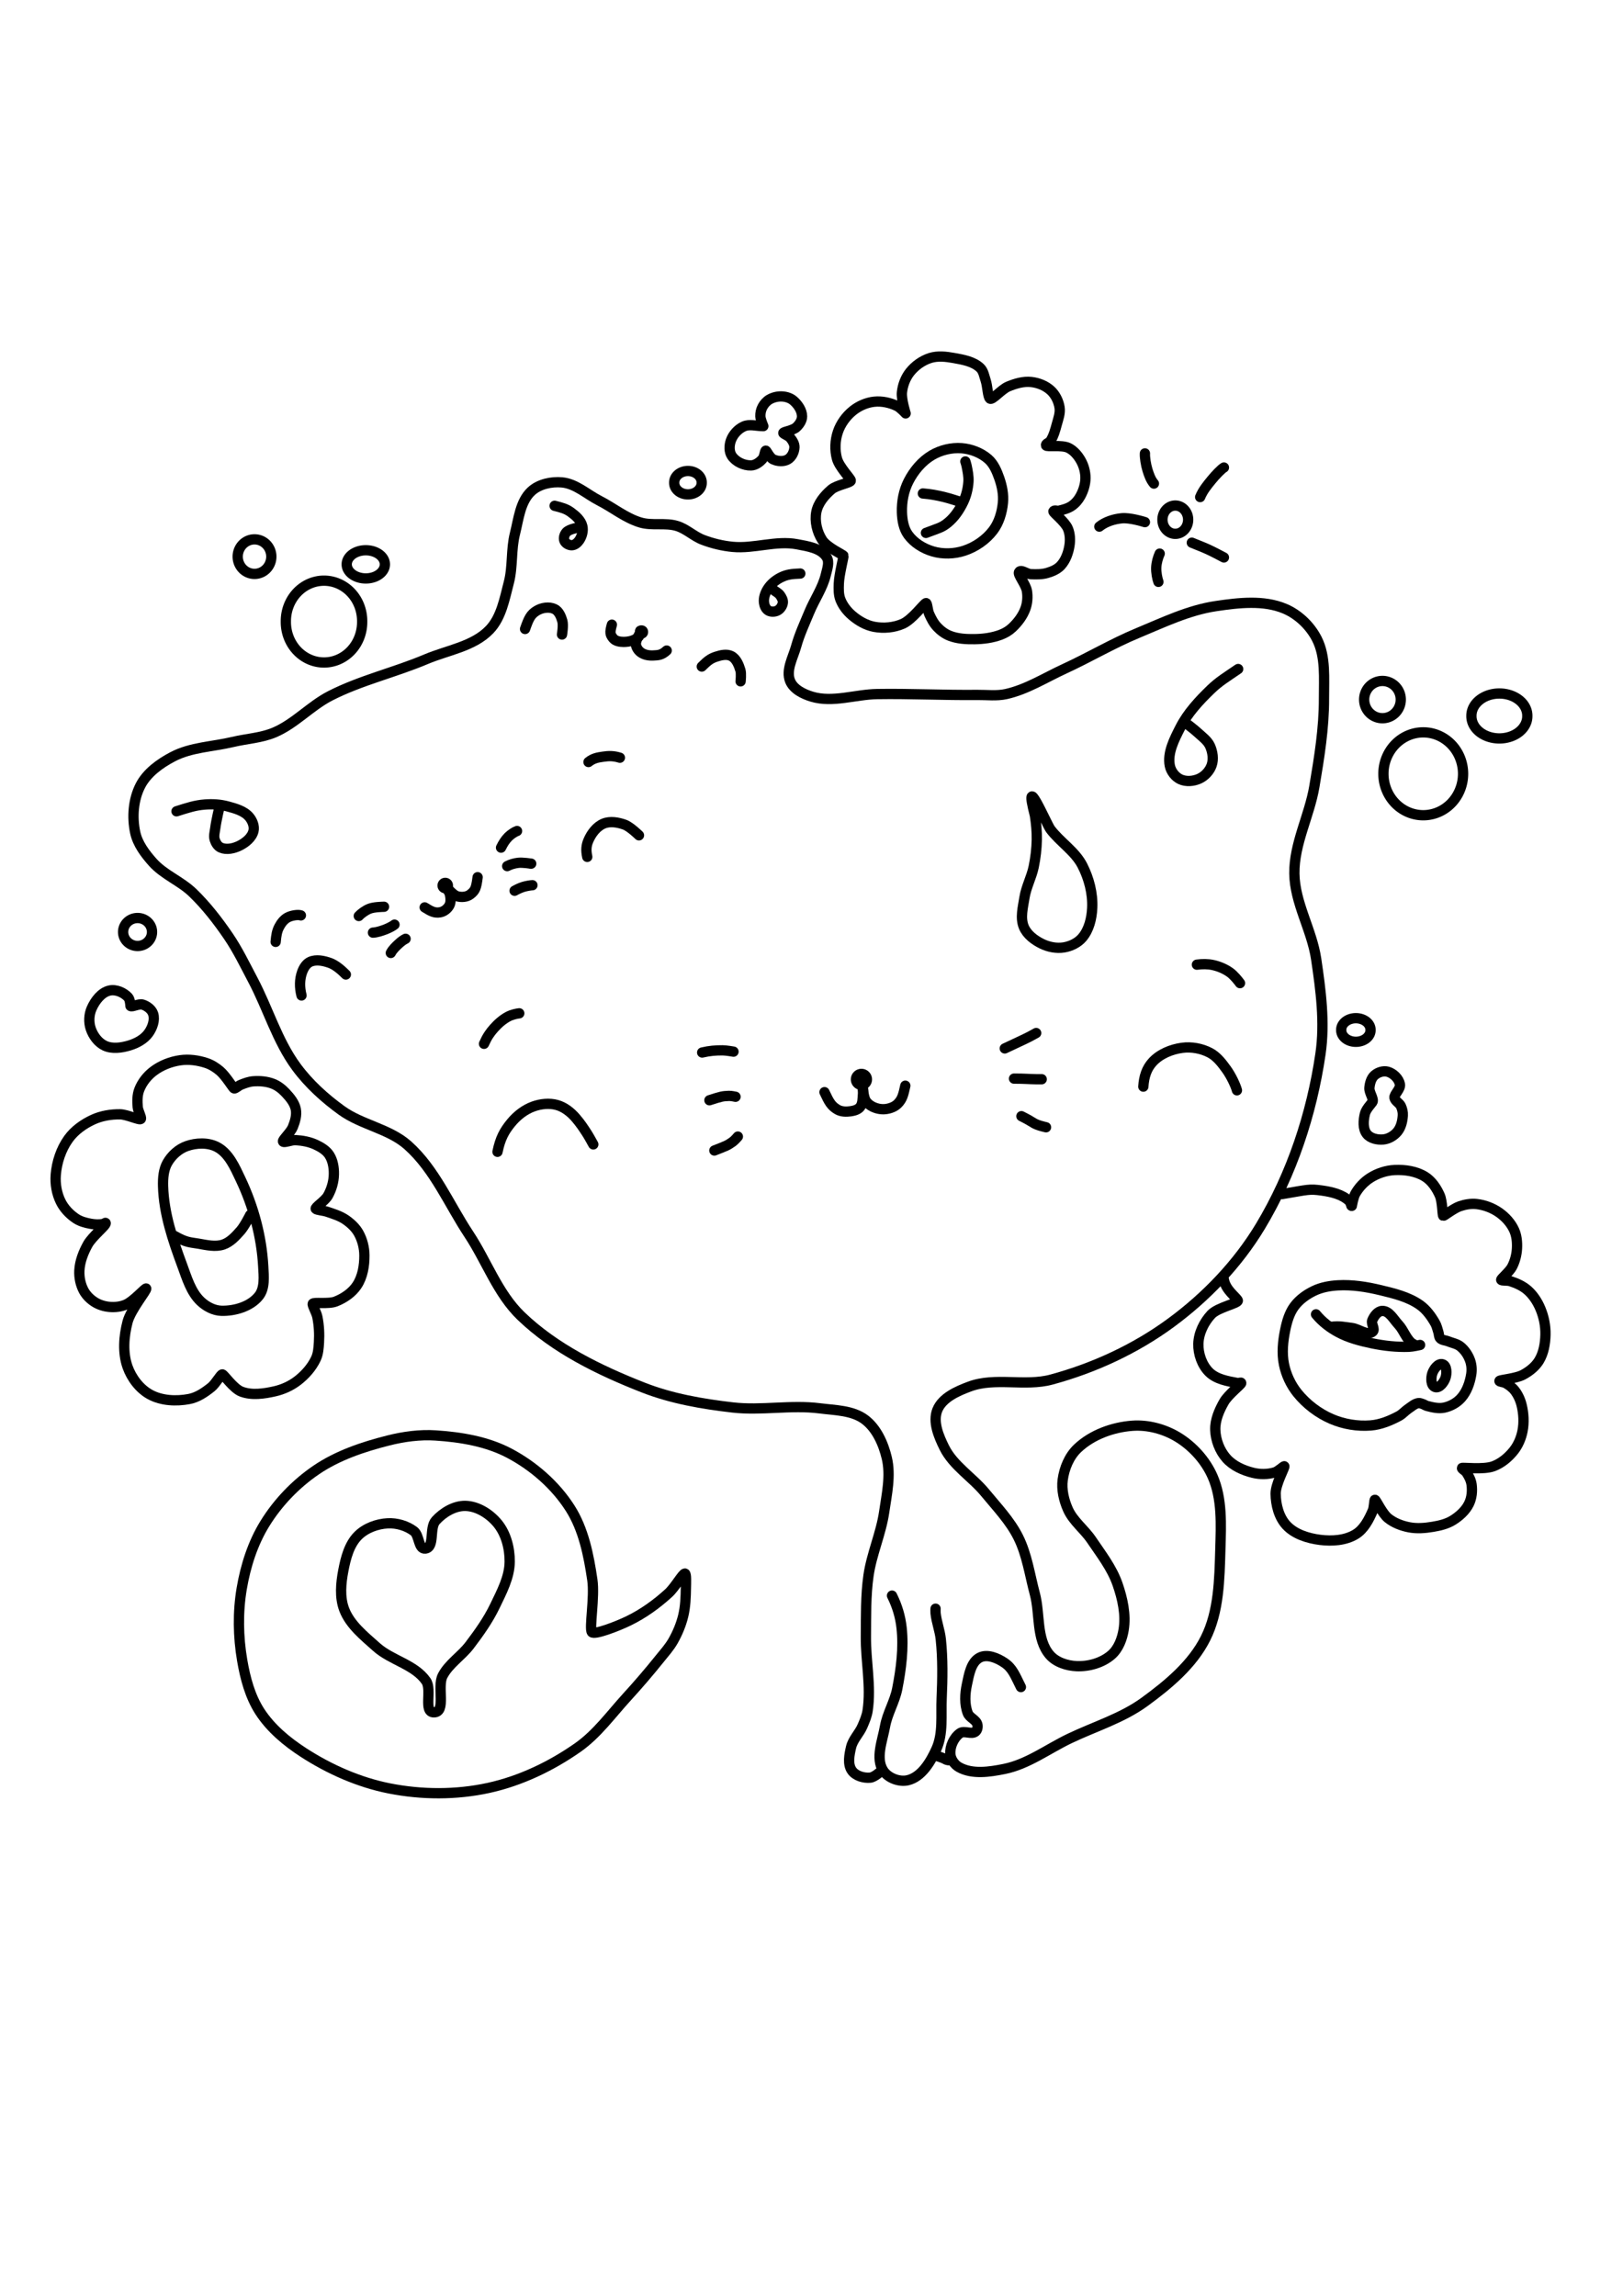 <?xml version="1.0" encoding="UTF-8" standalone="no"?>
<!-- Created with Inkscape (http://www.inkscape.org/) -->

<svg
   xmlns:dc="http://purl.org/dc/elements/1.1/"
   xmlns:cc="http://creativecommons.org/ns#"
   xmlns:rdf="http://www.w3.org/1999/02/22-rdf-syntax-ns#"
   xmlns:svg="http://www.w3.org/2000/svg"
   xmlns="http://www.w3.org/2000/svg"
   xmlns:sodipodi="http://sodipodi.sourceforge.net/DTD/sodipodi-0.dtd"
   xmlns:inkscape="http://www.inkscape.org/namespaces/inkscape"
   width="744.094"
   height="1052.362"
   id="svg4027"
   version="1.1"
   inkscape:version="0.48.4 r9939"
   sodipodi:docname="mewtropic2_orig.svg">
  <defs
     id="defs4029" />
  <sodipodi:namedview
     id="base"
     pagecolor="#ffffff"
     bordercolor="#666666"
     borderopacity="1.0"
     inkscape:pageopacity="0.0"
     inkscape:pageshadow="2"
     inkscape:zoom="0.49497475"
     inkscape:cx="453.22205"
     inkscape:cy="522.98198"
     inkscape:document-units="px"
     inkscape:current-layer="layer1"
     showgrid="false"
     inkscape:window-width="1297"
     inkscape:window-height="752"
     inkscape:window-x="137"
     inkscape:window-y="27"
     inkscape:window-maximized="0" />
  <g
     inkscape:label="Layer 1"
     inkscape:groupmode="layer"
     id="layer1">
    <path
       style="fill:none;stroke:#000000;stroke-width:4.711;stroke-linecap:round;stroke-linejoin:round;stroke-miterlimit:4;stroke-opacity:1;stroke-dasharray:none"
       d="m 408.959,731.404 c 2.396,4.791 3.834,9.666 4.392,14.773 1.015,9.285 -0.204,18.783 -1.996,27.949 -1.155,5.907 -4.53,11.244 -5.59,17.169 -1.196,6.687 -4.513,14.676 -0.799,20.363 2.19,3.352 7.279,5.294 11.18,4.392 6.333,-1.464 10.511,-8.446 13.176,-14.374 3.182,-7.078 2.053,-15.405 2.396,-23.158 0.4,-9.042 0.559,-18.15 -0.399,-27.151 -0.431,-4.049 -1.994,-7.926 -2.396,-11.978 -0.066,-0.662 0,-1.996 0,-1.996"
       id="path2987"
       inkscape:connector-curvature="0"
       sodipodi:nodetypes="caaaaaaaaac" />
    <path
       style="fill:none;stroke:#000000;stroke-width:4.711;stroke-linecap:round;stroke-linejoin:round;stroke-miterlimit:4;stroke-opacity:1;stroke-dasharray:none"
       d="m 468.052,773.327 c -2.795,-5.59 -3.851,-8.663 -7.586,-11.18 -3.161,-2.129 -7.755,-4.069 -11.18,-2.396 -4.118,2.012 -5.033,7.895 -5.989,12.378 -0.917,4.297 -1.174,9.073 0.399,13.176 0.812,2.116 3.878,2.983 4.392,5.191 0.249,1.069 0.028,2.472 -0.799,3.194 -1.815,1.586 -5.233,-0.613 -7.187,0.799 -2.848,2.058 -4.67,6.08 -4.392,9.583 0.19,2.392 1.899,4.817 3.993,5.989 6.042,3.385 13.973,2.168 20.762,0.799 10.798,-2.179 20.005,-9.228 29.946,-13.975 11.495,-5.488 24.048,-9.262 34.338,-16.77 10.874,-7.934 21.916,-17.114 27.949,-29.147 6.169,-12.303 6.386,-26.969 6.788,-40.726 0.328,-11.239 0.957,-23.258 -3.593,-33.539 -3.243,-7.328 -9.117,-13.816 -15.971,-17.967 -6.102,-3.696 -13.648,-5.712 -20.762,-5.191 -9.046,0.664 -18.583,4.129 -25.154,10.381 -3.839,3.652 -6.084,9.122 -6.788,14.374 -0.61,4.554 0.539,9.372 2.396,13.575 2.377,5.382 7.486,9.1 10.78,13.975 4.41,6.524 9.406,12.92 11.978,20.363 2.281,6.6 3.894,13.866 2.795,20.762 -0.674,4.233 -2.361,8.761 -5.59,11.579 -4.217,3.681 -10.378,5.422 -15.971,5.191 -4.47,-0.185 -9.475,-1.786 -12.378,-5.191 -6.22,-7.296 -4.311,-18.688 -6.788,-27.949 -2.329,-8.707 -3.566,-17.886 -7.586,-25.953 -3.776,-7.576 -9.8,-13.822 -15.172,-20.363 -5.921,-7.209 -14.629,-12.401 -18.766,-20.762 -2.581,-5.218 -5.344,-11.759 -3.194,-17.169 2.251,-5.665 9.063,-8.646 14.773,-10.78 11.761,-4.396 25.411,0.082 37.532,-3.194 19.483,-5.265 38.428,-14.016 54.701,-25.953 16.25,-11.92 30.735,-27.051 41.125,-44.32 14.388,-23.911 23.525,-51.442 27.55,-79.056 2.095,-14.37 0.142,-29.157 -1.996,-43.521 -1.982,-13.314 -9.822,-25.669 -9.982,-39.129 -0.162,-13.656 6.91,-26.462 9.183,-39.928 2.251,-13.333 4.45,-26.805 4.392,-40.327 -0.039,-9.113 0.893,-19.006 -3.194,-27.151 -3.04,-6.058 -8.524,-11.349 -14.773,-13.975 -9.7,-4.076 -21.134,-2.738 -31.543,-1.198 -12.533,1.854 -24.231,7.527 -35.935,12.378 -11.492,4.763 -22.238,11.17 -33.539,16.37 -8.827,4.062 -17.268,9.464 -26.751,11.579 -4.289,0.956 -8.782,0.352 -13.176,0.399 -15.305,0.165 -30.612,-0.639 -45.917,-0.399 -9.989,0.156 -20.379,4.074 -29.946,1.198 -3.926,-1.18 -8.435,-3.39 -9.982,-7.187 -2.039,-5.005 1.352,-10.763 2.795,-15.971 1.484,-5.359 3.866,-10.431 5.989,-15.572 2.388,-5.783 6.141,-11.081 7.586,-17.169 0.615,-2.593 1.798,-5.717 0.399,-7.986 -2.596,-4.21 -8.716,-5.067 -13.575,-5.989 -9.684,-1.837 -19.734,2.136 -29.546,1.198 -4.628,-0.442 -9.226,-1.554 -13.575,-3.194 -4.234,-1.596 -7.645,-5.084 -11.978,-6.388 -5.377,-1.619 -11.392,0.019 -16.77,-1.597 -6.785,-2.039 -12.454,-6.763 -18.766,-9.982 -5.674,-2.893 -10.825,-7.825 -17.169,-8.385 -4.826,-0.426 -10.396,0.728 -13.975,3.993 -5.167,4.714 -5.875,12.782 -7.586,19.564 -1.837,7.283 -0.896,15.092 -2.795,22.359 -1.962,7.508 -3.433,15.941 -8.784,21.561 -7.391,7.762 -19.277,9.399 -29.147,13.575 -14.432,6.107 -29.968,9.634 -43.92,16.77 -9.071,4.639 -16.182,12.774 -25.554,16.77 -6.029,2.57 -12.789,2.876 -19.165,4.392 -9.201,2.188 -19.183,2.379 -27.55,6.788 -5.838,3.076 -11.746,7.313 -14.773,13.176 -3.317,6.425 -3.907,14.489 -2.396,21.561 1.097,5.134 4.5,9.649 7.986,13.575 5.107,5.753 12.829,8.635 18.367,13.975 6.195,5.973 11.521,12.855 16.37,19.964 4.298,6.301 7.61,13.224 11.18,19.964 6.964,13.15 11.145,27.942 19.964,39.928 5.69,7.733 12.977,14.345 20.762,19.964 9.269,6.689 21.804,8.375 30.345,15.971 12.303,10.942 18.861,26.997 27.949,40.726 8.193,12.376 13.263,27.24 23.956,37.532 15.558,14.974 35.804,24.836 55.899,32.741 13.071,5.142 27.172,7.574 41.125,9.183 13.222,1.525 26.726,-1.293 39.928,0.399 7.076,0.907 15.081,0.876 20.762,5.191 5.364,4.074 8.419,11.017 9.982,17.568 1.917,8.036 -0.004,16.58 -1.198,24.755 -1.446,9.902 -5.768,19.242 -7.187,29.147 -1.322,9.231 -1.108,18.625 -1.198,27.949 -0.109,11.315 2.48,22.748 0.799,33.938 -0.375,2.497 -1.391,4.87 -2.396,7.187 -1.445,3.333 -4.363,6.045 -5.191,9.583 -0.819,3.502 -1.696,7.858 0.399,10.78 1.742,2.431 5.407,3.474 8.385,3.194 2.023,-0.19 5.191,-3.194 5.191,-3.194"
       id="path2989"
       inkscape:connector-curvature="0"
       sodipodi:nodetypes="caaaaaaaaaaaaaaaaaaaaaaaaaaaaaaaaaaaaaaaaaaaaaaaaaaaaaaaaaaaaaaaaaaaaaaaaaaaaaaaaaaaaaaaaaaaaaac" />
    <path
       style="fill:none;stroke:#000000;stroke-width:4.711;stroke-linecap:round;stroke-linejoin:round;stroke-miterlimit:4;stroke-opacity:1;stroke-dasharray:none"
       d="m 428.124,804.471 c 6.788,1.996 4.423,1.991 6.788,2.396 0.131,0.024 0.399,0 0.399,0"
       id="path2991"
       inkscape:connector-curvature="0"
       sodipodi:nodetypes="cac" />
    <path
       style="fill:none;stroke:#000000;stroke-width:4.711;stroke-linecap:round;stroke-linejoin:round;stroke-miterlimit:4;stroke-opacity:1;stroke-dasharray:none"
       d="m 228.087,527.973 c 1.298,-6.289 3.156,-9.573 6.289,-13.376 2.649,-3.216 6.166,-5.965 10.082,-7.387 3.416,-1.24 7.376,-1.663 10.88,-0.699 3.346,0.921 6.316,3.263 8.584,5.889 2.166,2.508 3.52,4.571 5.091,6.987 1.089,1.675 2.37,4.097 2.995,5.191"
       id="path2993"
       inkscape:connector-curvature="0"
       sodipodi:nodetypes="caaasac" />
    <path
       style="fill:none;stroke:#000000;stroke-width:4.711;stroke-linecap:round;stroke-linejoin:round;stroke-miterlimit:4;stroke-opacity:1;stroke-dasharray:none"
       d="m 221.898,478.463 c 1.415,-3.175 2.699,-5.066 4.592,-7.187 1.889,-2.116 4.091,-4.054 6.606,-5.364 1.529,-0.797 3.827,-1.319 4.973,-1.423"
       id="path2995"
       inkscape:connector-curvature="0"
       sodipodi:nodetypes="caac" />
    <path
       style="fill:none;stroke:#000000;stroke-width:4.711;stroke-linecap:round;stroke-linejoin:round;stroke-miterlimit:4;stroke-opacity:1;stroke-dasharray:none"
       d="m 321.917,482.455 c 3.394,-0.799 6.238,-1.019 9.383,-0.998 1.676,0.011 4.991,0.599 4.991,0.599"
       id="path2997"
       inkscape:connector-curvature="0"
       sodipodi:nodetypes="cac" />
    <path
       style="fill:none;stroke:#000000;stroke-width:4.711;stroke-linecap:round;stroke-linejoin:round;stroke-miterlimit:4;stroke-opacity:1;stroke-dasharray:none"
       d="m 325.242,504.335 c 5.59,-1.797 5.919,-1.864 8.984,-1.996 1.006,-0.043 2.995,0.399 2.995,0.399"
       id="path2999"
       inkscape:connector-curvature="0"
       sodipodi:nodetypes="cac" />
    <path
       style="fill:none;stroke:#000000;stroke-width:4.711;stroke-linecap:round;stroke-linejoin:round;stroke-miterlimit:4;stroke-opacity:1;stroke-dasharray:none"
       d="m 327.507,527.374 c 5.59,-2.196 5.856,-2.207 8.385,-3.993 0.922,-0.651 2.396,-2.396 2.396,-2.396 l 0,0 0,0 0,0"
       id="path3001"
       inkscape:connector-curvature="0"
       sodipodi:nodetypes="caaaac" />
    <path
       style="fill:none;stroke:#000000;stroke-width:4.711;stroke-linecap:round;stroke-linejoin:round;stroke-miterlimit:4;stroke-opacity:1;stroke-dasharray:none"
       d="m 378.003,500.629 c 2.117,4.517 3.07,6.303 5.929,7.976 1.761,1.03 4.052,1.071 6.07,0.776 1.553,-0.226 3.312,-0.691 4.306,-1.906 1.312,-1.604 1.157,-4.006 1.341,-6.07 0.104,-1.173 -0.141,-3.529 -0.141,-3.529"
       id="path3003"
       inkscape:connector-curvature="0"
       sodipodi:nodetypes="caaaac" />
    <path
       style="fill:none;stroke:#000000;stroke-width:4.711;stroke-linecap:round;stroke-linejoin:round;stroke-miterlimit:4;stroke-opacity:1;stroke-dasharray:none"
       d="m 415.059,497.664 c -0.918,4.164 -1.365,6.131 -3.459,8.258 -1.441,1.464 -3.606,2.233 -5.647,2.47 -1.948,0.227 -4.021,-0.207 -5.788,-1.059 -1.322,-0.637 -2.58,-1.625 -3.317,-2.894 -1.074,-1.847 -1.27,-6.282 -1.27,-6.282"
       id="path3005"
       inkscape:connector-curvature="0"
       sodipodi:nodetypes="caaaac" />
    <path
       style="fill:none;stroke:#000000;stroke-width:4.711;stroke-linecap:round;stroke-linejoin:round;stroke-miterlimit:4;stroke-opacity:1;stroke-dasharray:none"
       d="m 524.18,498.088 c 0.295,-4.641 1.52,-8.328 4.235,-11.293 3.383,-3.694 8.589,-5.817 13.552,-6.494 4.262,-0.581 8.891,0.27 12.705,2.259 3.186,1.662 5.522,4.708 7.623,7.623 2.092,2.902 4.137,7.17 4.8,9.599"
       id="path3007"
       inkscape:connector-curvature="0"
       sodipodi:nodetypes="caaaac" />
    <path
       style="fill:none;stroke:#000000;stroke-width:4.711;stroke-linecap:round;stroke-linejoin:round;stroke-miterlimit:4;stroke-opacity:1;stroke-dasharray:none"
       d="m 548.742,442.187 c 2.482,-0.331 5.017,-0.351 7.439,0.184 2.715,0.6 5.374,1.729 7.649,3.328 1.858,1.306 3.939,3.927 4.675,4.957"
       id="path3009"
       inkscape:connector-curvature="0"
       sodipodi:nodetypes="caac" />
    <path
       style="fill:none;stroke:#000000;stroke-width:4.711;stroke-linecap:round;stroke-linejoin:round;stroke-miterlimit:4;stroke-opacity:1;stroke-dasharray:none"
       d="m 460.655,480.583 c 6.494,-3.106 7.58,-3.472 11.293,-5.364 1.051,-0.536 3.106,-1.694 3.106,-1.694"
       id="path3011"
       inkscape:connector-curvature="0"
       sodipodi:nodetypes="cac" />
    <path
       style="fill:none;stroke:#000000;stroke-width:4.711;stroke-linecap:round;stroke-linejoin:round;stroke-miterlimit:4;stroke-opacity:1;stroke-dasharray:none"
       d="m 464.89,494.418 c 5.082,0 6.775,0.235 10.164,0.282 0.847,0.011 2.541,0 2.541,0 l 0,0 0,0"
       id="path3013"
       inkscape:connector-curvature="0"
       sodipodi:nodetypes="caaac" />
    <path
       style="fill:none;stroke:#000000;stroke-width:4.711;stroke-linecap:round;stroke-linejoin:round;stroke-miterlimit:4;stroke-opacity:1;stroke-dasharray:none"
       d="m 468.278,511.64 c 5.647,2.823 4.766,2.906 7.341,3.953 1.269,0.516 3.953,1.129 3.953,1.129 l 0,0"
       id="path3015"
       inkscape:connector-curvature="0"
       sodipodi:nodetypes="caac" />
    <path
       style="fill:none;stroke:#000000;stroke-width:4.711;stroke-linecap:round;stroke-linejoin:round;stroke-miterlimit:4;stroke-opacity:1;stroke-dasharray:none"
       d="m 481.548,380.074 c 4.439,5.922 11.295,10.076 14.681,16.657 3.049,5.928 4.83,12.822 4.517,19.481 -0.224,4.756 -1.445,9.914 -4.517,13.552 -2.064,2.445 -5.312,4 -8.47,4.517 -3.39,0.555 -7.082,-0.177 -10.164,-1.694 -3.346,-1.647 -6.735,-4.189 -8.188,-7.623 -1.76,-4.161 -0.42,-9.089 0.282,-13.552 0.764,-4.853 3.248,-9.304 4.235,-14.117 0.837,-4.083 1.336,-8.256 1.412,-12.423 0.067,-3.68 -0.305,-7.37 -0.847,-11.011 -5.578,-21.76 5.08,3.336 7.058,6.211 z"
       id="path3017"
       inkscape:connector-curvature="0"
       sodipodi:nodetypes="caaaaaaaaacc" />
    <path
       style="fill:none;stroke:#000000;stroke-width:4.711;stroke-linecap:round;stroke-linejoin:round;stroke-miterlimit:4;stroke-opacity:1;stroke-dasharray:none"
       d="m 567.658,306.668 c -5.497,3.773 -8.792,5.725 -12.543,9.347 -5.368,5.184 -10.607,10.826 -13.997,17.474 -2.748,5.39 -5.973,11.569 -4.8,17.504 0.507,2.567 2.433,5.096 4.8,6.211 2.641,1.244 6.102,0.941 8.752,-0.282 2.54,-1.173 4.746,-3.562 5.647,-6.211 0.933,-2.743 0.448,-6.008 -0.713,-8.662 -1.142,-2.612 -3.698,-4.355 -5.781,-6.301 -1.761,-1.646 -5.647,-4.517 -5.647,-4.517"
       id="path3019"
       inkscape:connector-curvature="0"
       sodipodi:nodetypes="caaaaaaaac" />
    <path
       style="fill:none;stroke:#000000;stroke-width:4.711;stroke-linecap:round;stroke-linejoin:round;stroke-miterlimit:4;stroke-opacity:1;stroke-dasharray:none"
       d="m 269.235,392.779 c -0.655,-3.088 -0.471,-5.182 0.503,-7.485 1.357,-3.211 3.777,-6.437 6.996,-7.775 2.964,-1.231 6.594,-0.596 9.615,0.487 2.578,0.924 6.601,4.891 6.601,4.891"
       id="path3021"
       inkscape:connector-curvature="0"
       sodipodi:nodetypes="caaac" />
    <path
       style="fill:none;stroke:#000000;stroke-width:4.711;stroke-linecap:round;stroke-linejoin:round;stroke-miterlimit:4;stroke-opacity:1;stroke-dasharray:none"
       d="m 269.8,349.3 c 2.241,-1.798 4.328,-2.094 6.67,-2.437 2.554,-0.374 4.71,-0.476 7.729,0.461"
       id="path3023"
       inkscape:connector-curvature="0"
       sodipodi:nodetypes="cac" />
    <path
       style="fill:none;stroke:#000000;stroke-width:4.711;stroke-linecap:round;stroke-linejoin:round;stroke-miterlimit:4;stroke-opacity:1;stroke-dasharray:none"
       d="m 240.72,288.317 c 1.694,-4.8 2.509,-6.643 5.33,-8.37 2.338,-1.432 5.718,-1.971 8.188,-0.781 1.965,0.947 2.978,3.383 3.573,5.481 0.566,1.992 -0.151,6.211 -0.151,6.211"
       id="path3025"
       inkscape:connector-curvature="0"
       sodipodi:nodetypes="caaac" />
    <path
       style="fill:none;stroke:#000000;stroke-width:4.711;stroke-linecap:round;stroke-linejoin:round;stroke-miterlimit:4;stroke-opacity:1;stroke-dasharray:none"
       d="m 321.749,305.539 c 2.661,-2.649 3.981,-3.654 6.469,-4.493 2.239,-0.755 4.985,-1.395 7.083,-0.307 2.274,1.18 3.408,4.017 4.149,6.469 0.493,1.63 0.086,5.107 0.086,5.107"
       id="path3027"
       inkscape:connector-curvature="0"
       sodipodi:nodetypes="caaac" />
    <path
       style="fill:none;stroke:#000000;stroke-width:4.711;stroke-linecap:round;stroke-linejoin:round;stroke-miterlimit:4;stroke-opacity:1;stroke-dasharray:none"
       d="m 280.529,286.34 c -1.067,3.733 -0.746,4.539 0.513,6.177 1.047,1.361 3.134,1.731 4.851,1.728 2.501,-0.004 5.406,-0.664 7.058,-2.541 0.573,-0.651 0.565,-2.541 0.565,-2.541 l 0,0 0.334,0.599"
       id="path3029"
       inkscape:connector-curvature="0"
       sodipodi:nodetypes="caaaacc" />
    <path
       style="fill:none;stroke:#000000;stroke-width:4.711;stroke-linecap:round;stroke-linejoin:round;stroke-miterlimit:4;stroke-opacity:1;stroke-dasharray:none"
       d="m 305.656,298.198 c -2.39,2.21 -4.011,2.144 -6.211,2.259 -1.938,0.101 -4.081,-0.265 -5.647,-1.412 -1.159,-0.849 -2.116,-2.241 -2.259,-3.67 -0.189,-1.896 1.976,-5.364 1.976,-5.364"
       id="path3031"
       inkscape:connector-curvature="0"
       sodipodi:nodetypes="caaac" />
    <path
       style="fill:none;stroke:#000000;stroke-width:4.711;stroke-linecap:round;stroke-linejoin:round;stroke-miterlimit:4;stroke-opacity:1;stroke-dasharray:none"
       d="m 254.272,231.85 c 3.384,0.863 5.297,1.368 7.458,2.94 2.226,1.619 4.6,3.701 5.247,6.377 0.521,2.153 -0.164,4.663 -1.412,6.494 -0.765,1.121 -2.031,2.218 -3.388,2.259 -1.307,0.039 -2.86,-0.78 -3.388,-1.976 -0.544,-1.233 -0.038,-2.937 0.847,-3.953 1.447,-1.661 6.211,-2.259 6.211,-2.259"
       id="path3033"
       inkscape:connector-curvature="0"
       sodipodi:nodetypes="caaaaaac" />
    <path
       style="fill:none;stroke:#000000;stroke-width:4.711;stroke-linecap:round;stroke-linejoin:round;stroke-miterlimit:4;stroke-opacity:1;stroke-dasharray:none"
       d="m 366.922,262.907 c -3.93,0.164 -6.079,0.397 -8.752,1.694 -2.461,1.194 -4.753,3.05 -6.211,5.364 -1.144,1.816 -1.938,4.079 -1.694,6.211 0.158,1.381 0.783,2.958 1.976,3.67 1.212,0.724 2.987,0.66 4.235,0 1.268,-0.67 2.249,-2.131 2.424,-3.555 0.152,-1.236 -0.566,-2.494 -1.295,-3.503 -0.705,-0.977 -1.875,-1.514 -2.823,-2.259 -0.599,-0.47 -1.809,-1.395 -1.809,-1.395"
       id="path3035"
       inkscape:connector-curvature="0"
       sodipodi:nodetypes="caaaaaaaac" />
    <path
       style="fill:none;stroke:#000000;stroke-width:4.711;stroke-linecap:round;stroke-linejoin:round;stroke-miterlimit:4;stroke-opacity:1;stroke-dasharray:none"
       d="m 80.921,371.886 c 5.364,-1.694 8.549,-2.764 12.987,-3.106 3.483,-0.268 7.076,-0.073 10.446,0.847 3.533,0.964 7.503,2.016 9.882,4.8 1.47,1.72 2.502,4.293 1.976,6.494 -0.726,3.043 -3.681,5.406 -6.494,6.776 -2.551,1.242 -5.865,1.972 -8.47,0.847 -1.417,-0.612 -2.365,-2.196 -2.823,-3.67 -0.532,-1.71 0.059,-3.588 0.282,-5.364 0.419,-3.333 1.976,-9.882 1.976,-9.882"
       id="path3037"
       inkscape:connector-curvature="0"
       sodipodi:nodetypes="caaaaaaaac" />
    <path
       style="fill:none;stroke:#000000;stroke-width:4.711;stroke-linecap:round;stroke-linejoin:round;stroke-miterlimit:4;stroke-opacity:1;stroke-dasharray:none"
       d="m 138.234,456.303 c -0.932,-3.672 -0.931,-7.363 0.282,-10.729 0.674,-1.87 1.872,-3.871 3.683,-4.69 2.748,-1.243 6.193,-0.506 9.035,0.504 2.843,1.011 5.561,3.548 7.328,5.315"
       id="path3039"
       inkscape:connector-curvature="0"
       sodipodi:nodetypes="caaac" />
    <path
       style="fill:none;stroke:#000000;stroke-width:4.711;stroke-linecap:round;stroke-linejoin:round;stroke-miterlimit:4;stroke-opacity:1;stroke-dasharray:none"
       d="m 126.376,431.74 c 0.283,-2.996 0.538,-4.841 1.645,-6.948 0.886,-1.685 2.156,-3.33 3.83,-4.235 1.81,-0.979 4.848,-1.399 6.1,-0.957"
       id="path3041"
       inkscape:connector-curvature="0"
       sodipodi:nodetypes="caac" />
    <path
       style="fill:none;stroke:#000000;stroke-width:4.711;stroke-linecap:round;stroke-linejoin:round;stroke-miterlimit:4;stroke-opacity:1;stroke-dasharray:none"
       d="m 194.7,415.93 c 3.106,1.962 4.62,2.656 7.058,2.259 1.728,-0.282 3.401,-1.567 4.235,-3.106 0.809,-1.492 0.626,-3.421 0.282,-5.082 -0.171,-0.824 -1.129,-2.259 -1.129,-2.259"
       id="path3043"
       inkscape:connector-curvature="0"
       sodipodi:nodetypes="caaac" />
    <path
       style="fill:none;stroke:#000000;stroke-width:4.711;stroke-linecap:round;stroke-linejoin:round;stroke-miterlimit:4;stroke-opacity:1;stroke-dasharray:none"
       d="m 218.981,402.096 c -0.647,4.999 -1.112,6.161 -3.388,7.905 -1.585,1.214 -4.003,1.373 -5.929,0.847 -1.744,-0.476 -4.235,-3.388 -4.235,-3.388"
       id="path3045"
       inkscape:connector-curvature="0"
       sodipodi:nodetypes="caac" />
    <path
       style="fill:none;stroke:#000000;stroke-width:4.711;stroke-linecap:round;stroke-linejoin:round;stroke-miterlimit:4;stroke-opacity:1;stroke-dasharray:none"
       d="m 164.491,419.882 c 0.996,-1.094 3.079,-2.645 4.938,-3.354 2.085,-0.795 5.674,-0.829 6.637,-0.881"
       id="path3047"
       inkscape:connector-curvature="0"
       sodipodi:nodetypes="cac" />
    <path
       style="fill:none;stroke:#000000;stroke-width:4.711;stroke-linecap:round;stroke-linejoin:round;stroke-miterlimit:4;stroke-opacity:1;stroke-dasharray:none"
       d="m 170.984,427.505 c 1.676,-0.066 3.969,-0.79 5.845,-1.522 1.42,-0.554 3.383,-1.568 4.036,-2.148"
       id="path3049"
       inkscape:connector-curvature="0"
       sodipodi:nodetypes="cac" />
    <path
       style="fill:none;stroke:#000000;stroke-width:4.711;stroke-linecap:round;stroke-linejoin:round;stroke-miterlimit:4;stroke-opacity:1;stroke-dasharray:none"
       d="m 179.172,436.822 c 0.86,-1.671 2.463,-3.181 3.953,-4.517 0.855,-0.767 1.903,-1.535 2.823,-1.976"
       id="path3051"
       inkscape:connector-curvature="0"
       sodipodi:nodetypes="cac" />
    <path
       style="fill:none;stroke:#000000;stroke-width:4.711;stroke-linecap:round;stroke-linejoin:round;stroke-miterlimit:4;stroke-opacity:1;stroke-dasharray:none"
       d="m 235.92,408.307 c 1.008,-0.577 2.615,-1.349 4.014,-1.78 1.351,-0.416 3.511,-0.761 4.173,-0.761"
       id="path3053"
       inkscape:connector-curvature="0"
       sodipodi:nodetypes="cac" />
    <path
       style="fill:none;stroke:#000000;stroke-width:4.711;stroke-linecap:round;stroke-linejoin:round;stroke-miterlimit:4;stroke-opacity:1;stroke-dasharray:none"
       d="m 232.532,397.014 c 1.558,-0.817 3.351,-1.318 5.12,-1.516 1.956,-0.218 5.891,0.386 5.891,0.386 0,0 -1.51,-0.104 0,0"
       id="path3055"
       inkscape:connector-curvature="0"
       sodipodi:nodetypes="cacc" />
    <path
       style="fill:none;stroke:#000000;stroke-width:4.711;stroke-linecap:round;stroke-linejoin:round;stroke-miterlimit:4;stroke-opacity:1;stroke-dasharray:none"
       d="m 229.709,388.544 c 0.883,-1.818 1.936,-3.55 3.35,-4.956 1.134,-1.128 3.002,-2.355 3.991,-2.667"
       id="path3057"
       inkscape:connector-curvature="0"
       sodipodi:nodetypes="cac" />
    <path
       style="fill:none;stroke:#000000;stroke-width:4.711;stroke-linecap:round;stroke-linejoin:round;stroke-miterlimit:4;stroke-opacity:1;stroke-dasharray:none"
       d="m 101.517,600.84 c -3.512,-0.093 -7.044,-1.962 -9.583,-4.392 -4.429,-4.24 -6.252,-10.622 -8.385,-16.37 -4.334,-11.682 -8.447,-23.878 -8.784,-36.334 -0.099,-3.653 0.178,-7.61 1.996,-10.78 1.925,-3.356 5.139,-6.289 8.784,-7.586 4.39,-1.562 9.851,-1.771 13.975,0.399 5.395,2.839 8.171,9.264 10.78,14.773 5.887,12.428 9.636,26.196 10.381,39.928 0.248,4.567 0.844,9.991 -1.996,13.575 -3.822,4.823 -11.017,6.952 -17.169,6.788 z"
       id="path3059"
       inkscape:connector-curvature="0"
       sodipodi:nodetypes="aaaaaaaaaaa" />
    <path
       style="fill:none;stroke:#000000;stroke-width:4.711;stroke-linecap:round;stroke-linejoin:round;stroke-miterlimit:4;stroke-opacity:1;stroke-dasharray:none"
       d="m 79.956,566.503 c 5.59,3.194 7.324,2.918 11.18,3.593 3.673,0.643 7.64,1.571 11.18,0.399 3.236,-1.071 5.732,-3.831 7.986,-6.388 1.856,-2.106 4.392,-7.187 4.392,-7.187"
       id="path3061"
       inkscape:connector-curvature="0"
       sodipodi:nodetypes="caaac" />
    <path
       style="fill:none;stroke:#000000;stroke-width:4.711;stroke-linecap:round;stroke-linejoin:round;stroke-miterlimit:4;stroke-opacity:1;stroke-dasharray:none"
       d="m 198.94,784.906 c -4.939,0.028 -0.773,-10.32 -3.593,-14.374 -5.25,-7.545 -15.91,-9.441 -22.759,-15.572 -5.625,-5.036 -12.069,-10.12 -14.773,-17.169 -2.146,-5.593 -1.53,-12.084 -0.399,-17.967 1.091,-5.681 2.674,-11.904 6.788,-15.971 3.48,-3.441 8.688,-5.347 13.575,-5.59 4.163,-0.207 8.642,1.094 11.978,3.593 2.541,1.903 2.035,8.33 5.191,7.985 4.522,-0.494 1.748,-9.396 4.791,-12.777 3.385,-3.76 8.517,-6.868 13.575,-6.788 5.597,0.089 11.203,3.674 14.773,7.986 3.92,4.733 5.632,11.423 5.59,17.568 -0.049,7.155 -3.694,13.911 -6.788,20.363 -3.081,6.425 -7.275,12.289 -11.579,17.967 -3.759,4.959 -9.508,8.453 -12.378,13.975 -2.65,5.099 1.753,16.737 -3.993,16.77 z"
       id="path3063"
       inkscape:connector-curvature="0"
       sodipodi:nodetypes="aaaaaaaaaaaaaaaaa" />
    <path
       sodipodi:type="arc"
       style="fill:#000000;fill-opacity:1;stroke:#000000;stroke-width:2;stroke-linecap:round;stroke-linejoin:round;stroke-miterlimit:4;stroke-opacity:1;stroke-dasharray:none"
       id="path3065"
       sodipodi:cx="242.18407"
       sodipodi:cy="320.87311"
       sodipodi:rx="2.187237"
       sodipodi:ry="2.187237"
       d="m 244.371,320.873 a 2.187,2.187 0 1 1 -4.374,0 2.187,2.187 0 1 1 4.374,0 z"
       transform="matrix(1.526,0,0,1.526,25.369,5.129)" />
    <path
       sodipodi:type="arc"
       style="fill:#000000;fill-opacity:1;stroke:#000000;stroke-width:1.588;stroke-linecap:round;stroke-linejoin:round;stroke-miterlimit:4;stroke-opacity:1;stroke-dasharray:none"
       id="path3835"
       sodipodi:cx="160.68703"
       sodipodi:cy="283.63016"
       sodipodi:rx="0.71909165"
       sodipodi:ry="0.71909165"
       d="m 161.406,283.63 a 0.719,0.719 0 1 1 -1.438,0 0.719,0.719 0 1 1 1.438,0 z"
       transform="matrix(2.356,0,0,2.356,-174.447,-262.318)" />
    <path
       sodipodi:type="arc"
       style="fill:#000000;fill-opacity:1;stroke:#000000;stroke-width:1.588;stroke-linecap:round;stroke-linejoin:round;stroke-miterlimit:4;stroke-opacity:1;stroke-dasharray:none"
       id="path3839"
       sodipodi:cx="200.01059"
       sodipodi:cy="234.54449"
       sodipodi:rx="0.47669491"
       sodipodi:ry="0.47669491"
       d="m 200.487,234.544 a 0.477,0.477 0 1 1 -0.953,0 0.477,0.477 0 1 1 0.953,0 z"
       transform="matrix(2.356,0,0,2.356,-177.077,-262.892)" />
    <g
       id="g3898"
       transform="matrix(2.238,0.737,-0.737,2.238,140.39,-473.104)">
      <path
         sodipodi:nodetypes="aaaaaaaaaaaaaaaaaaaaaaaaa"
         inkscape:connector-curvature="0"
         id="path3841"
         d="m 324.915,371.949 c -0.516,1.557 -0.443,3.285 -0.254,4.915 0.257,2.22 0.756,4.5 1.864,6.441 1.021,1.787 2.508,3.376 4.237,4.492 2.335,1.506 5.114,2.466 7.881,2.712 2.563,0.228 5.255,-0.191 7.627,-1.186 1.787,-0.75 3.325,-2.071 4.661,-3.475 0.534,-0.561 0.815,-1.32 1.295,-1.927 0.458,-0.581 0.841,-1.3 1.502,-1.632 0.26,-0.131 0.577,-0.09 0.868,-0.091 0.306,-7.8e-4 0.607,0.109 0.912,0.091 1.114,-0.068 2.304,-0.171 3.268,-0.734 1.089,-0.634 2.034,-1.646 2.538,-2.801 0.667,-1.529 0.697,-3.339 0.434,-4.987 -0.144,-0.902 -0.513,-1.8 -1.075,-2.52 -0.668,-0.855 -1.583,-1.576 -2.596,-1.964 -0.827,-0.316 -1.763,-0.162 -2.646,-0.221 -0.539,-0.036 -1.146,0.183 -1.618,-0.079 -0.352,-0.195 -0.45,-0.667 -0.688,-0.991 -0.371,-0.506 -0.687,-1.067 -1.153,-1.487 -1.143,-1.031 -2.451,-1.984 -3.922,-2.437 -2.621,-0.807 -5.487,-0.564 -8.22,-0.339 -2.761,0.227 -5.557,0.682 -8.136,1.695 -1.474,0.579 -2.923,1.363 -4.068,2.458 -1.178,1.126 -2.199,2.521 -2.712,4.068 z"
         style="fill:none;stroke:#000000;stroke-width:2;stroke-linecap:round;stroke-linejoin:round;stroke-miterlimit:4;stroke-opacity:1;stroke-dasharray:none" />
      <path
         sodipodi:nodetypes="caaac"
         inkscape:connector-curvature="0"
         id="path3843"
         d="m 329.407,372.119 c 1.61,1.017 3.358,1.619 5.169,1.949 2.279,0.415 4.647,0.26 6.949,0 2.39,-0.27 4.777,-0.779 7.034,-1.61 0.688,-0.253 1.949,-1.017 1.949,-1.017"
         style="fill:none;stroke:#000000;stroke-width:2;stroke-linecap:round;stroke-linejoin:round;stroke-miterlimit:4;stroke-opacity:1;stroke-dasharray:none" />
      <path
         sodipodi:nodetypes="caaaaaaac"
         inkscape:connector-curvature="0"
         id="path3845"
         d="m 333.051,373.475 c 1.356,-0.678 2.525,-0.752 3.814,-1.017 1.342,-0.276 3.371,0.587 4.068,-0.593 0.368,-0.623 -0.811,-1.311 -0.763,-2.034 0.06,-0.895 0.428,-2.066 1.271,-2.373 1.286,-0.468 2.612,0.87 3.814,1.525 1.369,0.747 2.328,2.237 3.814,2.712 0.054,0.017 0.148,-0.052 0.169,0 0.015,0.037 -0.085,0.085 -0.085,0.085"
         style="fill:none;stroke:#000000;stroke-width:2;stroke-linecap:round;stroke-linejoin:round;stroke-miterlimit:4;stroke-opacity:1;stroke-dasharray:none" />
      <path
         sodipodi:nodetypes="aaaaa"
         inkscape:connector-curvature="0"
         id="path3847"
         d="m 357.203,375.975 c 0,0.899 -0.457,2.331 -1.356,2.331 -0.899,0 -1.356,-1.432 -1.356,-2.331 0,-0.899 0.457,-2.331 1.356,-2.331 0.899,0 1.356,1.432 1.356,2.331 z"
         style="fill:none;stroke:#000000;stroke-width:2;stroke-linecap:round;stroke-linejoin:round;stroke-miterlimit:4;stroke-opacity:1" />
    </g>
    <path
       style="fill:none;stroke:#000000;stroke-width:4.711;stroke-linecap:round;stroke-linejoin:round;stroke-miterlimit:4;stroke-opacity:1;stroke-dasharray:none"
       d="m 561.083,586.467 c 0.799,4.791 5.444,7.862 6.388,9.583 0.726,1.323 -9.068,3.113 -12.195,6.494 -3.321,3.59 -5.743,8.558 -5.867,13.447 -0.116,4.603 1.631,9.657 4.877,12.923 3.319,3.34 8.555,4.209 13.185,5.068 0.523,0.097 1.577,-0.532 1.597,0 0.024,0.636 -5.944,5.235 -7.883,8.609 -2.245,3.907 -4.179,8.405 -4.017,12.909 0.166,4.63 2.007,9.464 5.069,12.94 3.068,3.481 7.714,5.562 12.221,6.668 3.213,0.788 6.753,0.766 9.922,-0.183 1.682,-0.503 4.278,-3.065 4.452,-2.812 0.308,0.445 -4.039,8.179 -3.993,12.577 0.053,5.089 1.475,10.71 4.923,14.452 3.803,4.126 9.873,6.002 15.44,6.709 5.481,0.696 11.664,0.298 16.37,-2.595 3.776,-2.322 6.013,-6.718 7.786,-10.78 0.679,-1.555 0.631,-4.973 0.998,-4.991 0.5,-0.025 3.322,6.221 5.989,8.385 2.708,2.196 6.164,3.51 9.583,4.192 3.59,0.717 7.37,0.408 10.98,-0.2 3.175,-0.534 6.45,-1.293 9.183,-2.995 2.996,-1.866 5.839,-4.414 7.387,-7.586 1.295,-2.656 1.595,-5.856 1.198,-8.784 -0.272,-2.009 -1.259,-3.911 -2.396,-5.59 -0.528,-0.779 -2.195,-1.601 -1.996,-1.996 0.167,-0.332 9.874,0.868 14.374,-0.798 3.695,-1.368 6.944,-4.093 9.383,-7.187 2.029,-2.573 3.367,-5.767 3.993,-8.984 0.75,-3.856 0.523,-7.96 -0.399,-11.779 -0.587,-2.431 -1.651,-4.82 -3.194,-6.788 -1.11,-1.415 -2.625,-2.513 -4.192,-3.394 -0.863,-0.484 -2.966,-0.591 -2.795,-0.998 0.202,-0.482 7.503,-1.052 10.78,-2.795 2.901,-1.543 5.682,-3.718 7.385,-6.528 2.1,-3.464 2.819,-7.746 2.925,-11.796 0.106,-4.08 -0.744,-8.258 -2.325,-12.021 -1.315,-3.131 -3.247,-6.133 -5.789,-8.385 -2.25,-1.994 -5.125,-3.268 -7.985,-4.192 -1.343,-0.434 -4.068,-0.133 -4.192,-0.599 -0.135,-0.504 3.797,-3.681 4.991,-5.989 1.338,-2.585 2.097,-5.532 2.248,-8.439 0.148,-2.864 -0.137,-5.897 -1.346,-8.497 -1.476,-3.177 -4.003,-5.944 -6.875,-7.95 -2.995,-2.092 -6.623,-3.458 -10.252,-3.879 -2.6,-0.301 -5.309,0.18 -7.786,1.025 -2.749,0.938 -7.249,4.501 -7.531,4.382 -0.463,-0.194 -0.329,-6.521 -1.631,-9.434 -1.48,-3.312 -3.676,-6.613 -6.753,-8.533 -4.034,-2.518 -9.189,-3.259 -13.939,-3.037 -3.852,0.18 -7.754,1.463 -11.024,3.507 -2.858,1.786 -5.304,4.392 -6.979,7.317 -0.963,1.682 -1.597,5.59 -1.597,5.59"
       id="path3849"
       inkscape:connector-curvature="0"
       sodipodi:nodetypes="csaaaasaaaaasaaaaasaaaaaaasaaaaaasaaaaaasaaaaaasaaaaac" />
    <path
       style="fill:none;stroke:#000000;stroke-width:4.711;stroke-linecap:round;stroke-linejoin:round;stroke-miterlimit:4;stroke-opacity:1;stroke-dasharray:none"
       d="m 587.834,547.338 c 11.978,-1.996 12.283,-2.463 18.367,-1.597 4.38,0.623 9.163,1.752 12.377,4.791 0.567,0.536 0.966,2.132 0.966,2.132"
       id="path3851"
       inkscape:connector-curvature="0"
       sodipodi:nodetypes="caac" />
    <path
       style="fill:none;stroke:#000000;stroke-width:4.711;stroke-linecap:round;stroke-linejoin:round;stroke-miterlimit:4;stroke-opacity:1;stroke-dasharray:none"
       d="m 427.623,252.743 c 4.604,1.359 9.836,1.209 14.399,-0.282 5.137,-1.679 9.998,-5.015 13.27,-9.317 2.721,-3.578 4.085,-8.231 4.517,-12.705 0.366,-3.789 -0.434,-7.701 -1.694,-11.293 -1.117,-3.183 -2.536,-6.539 -5.082,-8.752 -3.297,-2.866 -7.784,-4.605 -12.14,-4.941 -4.677,-0.36 -9.662,0.847 -13.693,3.247 -4.61,2.745 -8.307,7.211 -10.729,11.999 -2.17,4.291 -3.11,9.311 -2.964,14.117 0.108,3.56 0.747,7.411 2.823,10.305 2.647,3.691 6.937,6.337 11.293,7.623 z"
       id="path3888"
       inkscape:connector-curvature="0"
       sodipodi:nodetypes="aaaaaaaaaaaa" />
    <path
       style="fill:none;stroke:#000000;stroke-width:4.711;stroke-linecap:round;stroke-linejoin:round;stroke-miterlimit:4;stroke-opacity:1;stroke-dasharray:none"
       d="m 424.517,244.273 c 5.929,-2.259 7.164,-2.335 10.023,-4.658 3.053,-2.481 5.359,-5.91 7.058,-9.458 1.385,-2.892 2.18,-6.117 2.4,-9.317 0.169,-2.457 -0.366,-4.925 -0.847,-7.341 -0.134,-0.672 -0.565,-1.976 -0.565,-1.976"
       id="path3890"
       inkscape:connector-curvature="0"
       sodipodi:nodetypes="caaaac" />
    <path
       style="fill:none;stroke:#000000;stroke-width:4.711;stroke-linecap:round;stroke-linejoin:round;stroke-miterlimit:4;stroke-opacity:1;stroke-dasharray:none"
       d="m 423.105,226.204 c 3.67,0.282 6.345,0.836 9.458,1.553 2.728,0.628 8.046,2.4 8.046,2.4"
       id="path3892"
       inkscape:connector-curvature="0"
       sodipodi:nodetypes="cac" />
    <path
       style="fill:none;stroke:#000000;stroke-width:4.711;stroke-linecap:round;stroke-linejoin:round;stroke-miterlimit:4;stroke-opacity:1;stroke-dasharray:none"
       d="m 386.685,254.719 c -0.171,-0.456 -7.561,-3.8 -9.74,-7.199 -2.361,-3.683 -3.52,-8.553 -2.682,-12.846 0.792,-4.061 3.768,-7.622 6.917,-10.305 2.484,-2.116 8.994,-3.056 8.893,-4.094 -0.091,-0.948 -5.316,-6.206 -6.352,-10.023 -1.074,-3.953 -0.888,-8.401 0.424,-12.281 1.275,-3.772 3.81,-7.25 6.917,-9.74 2.748,-2.202 6.238,-3.723 9.74,-4.094 3.524,-0.373 7.252,0.442 10.446,1.976 1.564,0.751 3.953,3.388 3.953,3.388 l 0,0 c 0,0 -2.019,-6.366 -1.694,-9.599 0.334,-3.321 1.601,-6.698 3.67,-9.317 2.347,-2.97 5.705,-5.359 9.317,-6.494 3.412,-1.072 7.209,-0.634 10.729,0 4.25,0.765 9.001,1.553 12.14,4.517 1.52,1.435 1.856,3.761 2.521,5.743 0.913,2.72 0.945,7.523 1.996,8.373 1.044,0.843 5.257,-4.286 8.349,-5.558 3.319,-1.365 7,-2.458 10.567,-2.065 3.267,0.36 6.643,1.697 9.035,3.953 2.113,1.993 3.51,4.894 3.953,7.764 0.392,2.546 -0.596,5.137 -1.27,7.623 -0.725,2.674 -1.458,5.439 -2.964,7.764 -0.507,0.782 -2.214,1.076 -1.976,1.976 0.208,0.789 7.199,-0.384 10.305,1.129 2.423,1.181 4.319,3.442 5.647,5.788 1.366,2.413 2.134,5.273 2.117,8.046 -0.017,2.831 -0.916,5.695 -2.259,8.188 -0.949,1.762 -2.31,3.374 -3.953,4.517 -1.736,1.208 -3.873,1.761 -5.929,2.259 -0.828,0.2 -2.146,-0.473 -2.541,0.282 -0.263,0.504 5.315,4.728 6.635,7.905 1.015,2.443 1.132,5.294 0.706,7.905 -0.529,3.244 -1.731,6.611 -3.953,9.035 -1.594,1.739 -3.949,2.721 -6.211,3.388 -2.444,0.72 -5.077,0.67 -7.623,0.565 -1.809,-0.075 -4.626,-2.5 -5.364,-0.847 -0.518,1.16 3.18,5.53 3.67,8.611 0.423,2.659 0.21,5.514 -0.706,8.046 -1.207,3.339 -3.483,6.321 -6.07,8.752 -1.523,1.431 -3.404,2.521 -5.364,3.247 -3.758,1.392 -7.851,1.916 -11.858,1.976 -3.846,0.058 -7.856,-0.143 -11.434,-1.553 -2.199,-0.866 -4.178,-2.364 -5.788,-4.094 -1.611,-1.731 -2.717,-3.906 -3.67,-6.07 -0.672,-1.526 -0.804,-5.003 -1.412,-4.8 -1.021,0.342 -6.263,7.537 -10.587,9.458 -4.022,1.787 -8.801,2.216 -13.128,1.412 -3.745,-0.696 -7.268,-2.748 -10.164,-5.223 -2.304,-1.969 -4.284,-4.509 -5.364,-7.341 -0.859,-2.253 -0.785,-4.789 -0.706,-7.199 0.143,-4.337 2.304,-12.35 2.118,-12.846 z"
       id="path3894"
       inkscape:connector-curvature="0"
       sodipodi:nodetypes="saaasaaaaaaaaaaaaasaaaaaasaaaaaasaaaaasaaaaaaaasaaaaas" />
    <path
       style="fill:none;stroke:#000000;stroke-width:4.711;stroke-linecap:round;stroke-linejoin:round;stroke-miterlimit:4;stroke-opacity:1;stroke-dasharray:none"
       d="m 67.02,590.634 c 0.456,0.675 -7.069,9.656 -8.54,15.312 -1.729,6.65 -2.302,14.139 0,20.613 1.823,5.128 5.533,10.049 10.306,12.662 5.286,2.894 12.042,3.189 17.962,2.061 3.754,-0.715 7.133,-3.009 10.113,-5.401 2.017,-1.619 4.269,-5.786 5.048,-5.892 0.637,-0.087 5.085,6.513 8.765,7.907 4.773,1.809 10.334,0.978 15.312,-0.147 3.748,-0.847 7.408,-2.515 10.454,-4.859 3.466,-2.667 6.529,-6.128 8.392,-10.085 1.074,-2.282 1.244,-4.918 1.399,-7.435 0.241,-3.902 0.042,-7.874 -0.736,-11.705 -0.425,-2.09 -2.341,-5.219 -2.122,-6.034 0.233,-0.87 7.236,0.253 10.515,-1.033 3.815,-1.496 7.539,-4.012 9.791,-7.435 2.584,-3.928 3.412,-8.991 3.386,-13.693 -0.019,-3.523 -0.929,-7.158 -2.65,-10.233 -1.381,-2.469 -3.563,-4.5 -5.889,-6.11 -2.549,-1.764 -5.605,-2.683 -8.54,-3.681 -1.702,-0.578 -4.79,-0.785 -5.227,-1.325 -0.511,-0.632 4.259,-3.64 5.595,-6.037 1.661,-2.98 2.669,-6.454 2.724,-9.865 0.049,-3.029 -0.471,-6.302 -2.135,-8.834 -1.434,-2.182 -3.888,-3.614 -6.257,-4.711 -2.831,-1.311 -6.015,-1.872 -9.128,-2.061 -1.945,-0.118 -5.587,1.464 -5.816,0.589 -0.21,-0.805 3.503,-4.087 4.492,-6.539 1.041,-2.578 1.913,-5.5 1.373,-8.228 -0.575,-2.905 -2.665,-5.386 -4.69,-7.546 -1.603,-1.711 -3.539,-3.235 -5.722,-4.091 -2.834,-1.111 -6.022,-1.374 -9.058,-1.153 -1.978,0.144 -3.889,0.862 -5.73,1.6 -1.095,0.439 -2.671,1.964 -3.123,1.666 -0.521,-0.343 -3.794,-5.698 -6.351,-7.912 -1.858,-1.609 -4.016,-2.978 -6.351,-3.748 -3.811,-1.257 -8.001,-1.822 -11.973,-1.249 -4.42,0.638 -8.847,2.381 -12.389,5.101 -2.769,2.127 -5.085,5.075 -6.351,8.329 -0.973,2.501 -0.96,5.343 -0.729,8.016 0.161,1.862 1.812,4.675 1.458,5.414 -0.413,0.86 -6.311,-2.047 -9.578,-2.082 -4.172,-0.045 -8.488,0.665 -12.285,2.395 -4.365,1.988 -8.547,4.955 -11.348,8.849 -3.416,4.749 -5.379,10.721 -5.83,16.553 -0.321,4.153 0.441,8.552 2.29,12.285 1.538,3.104 4.092,5.784 6.975,7.704 1.991,1.326 4.413,1.968 6.767,2.395 1.878,0.34 3.843,0.418 5.726,0.104 0.401,-0.067 1.044,-0.81 1.145,-0.416 0.267,1.038 -6.163,6.057 -8.225,9.786 -2.029,3.669 -3.645,7.785 -3.852,11.973 -0.154,3.12 0.51,6.404 1.978,9.162 1.153,2.167 3.02,4.008 5.101,5.31 2.01,1.257 4.405,1.982 6.767,2.186 2.479,0.214 5.103,-0.065 7.392,-1.041 3.665,-1.563 9.088,-7.844 9.396,-7.388 z"
       id="path3896"
       inkscape:connector-curvature="0"
       sodipodi:nodetypes="saaaaasaaaaaasaaaaaasaaaaasaaaaaasaaaaaasaaaaaaaasaaaaaas" />
    <path
       sodipodi:type="arc"
       style="fill:none;stroke:#000000;stroke-width:2;stroke-linecap:round;stroke-linejoin:round;stroke-miterlimit:4;stroke-opacity:1;stroke-dasharray:none"
       id="path3904"
       sodipodi:cx="351.125"
       sodipodi:cy="261.9375"
       sodipodi:rx="7.75"
       sodipodi:ry="8.0625"
       d="m 358.875,261.938 a 7.75,8.062 0 1 1 -15.5,0 7.75,8.062 0 1 1 15.5,0 z"
       transform="matrix(2.356,0,0,2.356,-174.737,-262.433)" />
    <path
       transform="matrix(2.356,0,0,2.356,-177.976,-264.788)"
       sodipodi:type="arc"
       style="fill:none;stroke:#000000;stroke-width:2;stroke-linecap:round;stroke-linejoin:round;stroke-miterlimit:4;stroke-opacity:1;stroke-dasharray:none"
       id="path3906"
       sodipodi:cx="344.5625"
       sodipodi:cy="248.5"
       sodipodi:rx="3.5625"
       sodipodi:ry="3.625"
       d="m 348.125,248.5 a 3.562,3.625 0 1 1 -7.125,0 3.562,3.625 0 1 1 7.125,0 z" />
    <path
       transform="matrix(2.356,0,0,2.356,-177.976,-264.788)"
       sodipodi:type="arc"
       style="fill:none;stroke:#000000;stroke-width:2;stroke-linecap:round;stroke-linejoin:round;stroke-miterlimit:4;stroke-opacity:1;stroke-dasharray:none"
       id="path3908"
       sodipodi:cx="367.3125"
       sodipodi:cy="251.6875"
       sodipodi:rx="5.4375"
       sodipodi:ry="4.3125"
       d="m 372.75,251.688 a 5.438,4.312 0 1 1 -10.875,0 5.438,4.312 0 1 1 10.875,0 z" />
    <path
       transform="matrix(2.356,0,0,2.356,-177.976,-264.788)"
       sodipodi:type="arc"
       style="fill:none;stroke:#000000;stroke-width:2;stroke-linecap:round;stroke-linejoin:round;stroke-miterlimit:4;stroke-opacity:1;stroke-dasharray:none"
       id="path3910"
       sodipodi:cx="304.25"
       sodipodi:cy="213.5"
       sodipodi:rx="2.5"
       sodipodi:ry="2.75"
       d="m 306.75,213.5 a 2.5,2.75 0 1 1 -5,0 2.5,2.75 0 1 1 5,0 z" />
    <path
       style="fill:none;stroke:#000000;stroke-width:4.711;stroke-linecap:round;stroke-linejoin:round;stroke-miterlimit:4;stroke-opacity:1;stroke-dasharray:none"
       d="m 550.237,227.852 c 1.252,-3.055 3.256,-5.463 5.264,-7.914 1.682,-2.054 4.417,-4.969 5.632,-5.632"
       id="path3912"
       inkscape:connector-curvature="0"
       sodipodi:nodetypes="cac" />
    <path
       style="fill:none;stroke:#000000;stroke-width:4.711;stroke-linecap:round;stroke-linejoin:round;stroke-miterlimit:4;stroke-opacity:1;stroke-dasharray:none"
       d="m 529.036,221.669 c -1.436,-1.656 -2.273,-4.002 -2.945,-6.184 -0.759,-2.468 -1.288,-5.853 -1.178,-7.656"
       id="path3914"
       inkscape:connector-curvature="0"
       sodipodi:nodetypes="cac" />
    <path
       style="fill:none;stroke:#000000;stroke-width:4.711;stroke-linecap:round;stroke-linejoin:round;stroke-miterlimit:4;stroke-opacity:1;stroke-dasharray:none"
       d="m 504.006,241.398 c 2.761,-2.245 6.658,-3.48 10.306,-3.828 3.566,-0.341 9.312,1.362 10.601,1.767"
       id="path3916"
       inkscape:connector-curvature="0"
       sodipodi:nodetypes="cac" />
    <path
       style="fill:none;stroke:#000000;stroke-width:4.711;stroke-linecap:round;stroke-linejoin:round;stroke-miterlimit:4;stroke-opacity:1;stroke-dasharray:none"
       d="m 531.686,253.765 c -0.81,1.767 -1.478,4.158 -1.583,6.331 -0.107,2.231 0.442,5.116 0.994,6.625"
       id="path3918"
       inkscape:connector-curvature="0"
       sodipodi:nodetypes="cac" />
    <path
       style="fill:none;stroke:#000000;stroke-width:4.711;stroke-linecap:round;stroke-linejoin:round;stroke-miterlimit:4;stroke-opacity:1;stroke-dasharray:none"
       d="m 546.409,248.76 c 2.948,1.23 5.005,1.96 7.445,3.081 2.472,1.136 5.512,2.771 7.278,3.691"
       id="path3920"
       inkscape:connector-curvature="0"
       sodipodi:nodetypes="cac" />
    <path
       sodipodi:type="arc"
       style="fill:none;stroke:#000000;stroke-width:2;stroke-linecap:round;stroke-linejoin:round;stroke-miterlimit:4;stroke-opacity:1;stroke-dasharray:none"
       id="path3922"
       sodipodi:cx="136.4716"
       sodipodi:cy="231.38068"
       sodipodi:rx="7.4246211"
       sodipodi:ry="7.8665628"
       d="m 143.896,231.381 a 7.425,7.867 0 1 1 -14.849,0 7.425,7.867 0 1 1 14.849,0 z"
       transform="matrix(2.356,0,0,2.356,-172.979,-260.208)" />
    <path
       transform="matrix(2.356,0,0,2.356,-177.976,-264.788)"
       sodipodi:type="arc"
       style="fill:none;stroke:#000000;stroke-width:2;stroke-linecap:round;stroke-linejoin:round;stroke-miterlimit:4;stroke-opacity:1;stroke-dasharray:none"
       id="path3926"
       sodipodi:cx="125.06951"
       sodipodi:cy="220.68568"
       sodipodi:rx="3.2703688"
       sodipodi:ry="3.3587573"
       d="m 128.34,220.686 a 3.27,3.359 0 1 1 -6.541,0 3.27,3.359 0 1 1 6.541,0 z" />
    <path
       transform="matrix(2.356,0,0,2.356,-177.976,-264.788)"
       sodipodi:type="arc"
       style="fill:none;stroke:#000000;stroke-width:2;stroke-linecap:round;stroke-linejoin:round;stroke-miterlimit:4;stroke-opacity:1;stroke-dasharray:none"
       id="path3928"
       sodipodi:cx="146.72466"
       sodipodi:cy="222.18828"
       sodipodi:rx="3.7123106"
       sodipodi:ry="2.7400389"
       d="m 150.437,222.188 a 3.712,2.74 0 1 1 -7.425,0 3.712,2.74 0 1 1 7.425,0 z" />
    <path
       transform="matrix(2.356,0,0,2.356,-177.976,-264.788)"
       sodipodi:type="arc"
       style="fill:none;stroke:#000000;stroke-width:2;stroke-linecap:round;stroke-linejoin:round;stroke-miterlimit:4;stroke-opacity:1;stroke-dasharray:none"
       id="path3930"
       sodipodi:cx="102.3125"
       sodipodi:cy="293.71875"
       sodipodi:rx="2.8125"
       sodipodi:ry="2.71875"
       d="m 105.125,293.719 a 2.812,2.719 0 1 1 -5.625,0 2.812,2.719 0 1 1 5.625,0 z" />
    <path
       transform="matrix(2.356,0,0,2.356,-177.976,-264.788)"
       sodipodi:type="arc"
       style="fill:none;stroke:#000000;stroke-width:2;stroke-linecap:round;stroke-linejoin:round;stroke-miterlimit:4;stroke-opacity:1;stroke-dasharray:none"
       id="path3932"
       sodipodi:cx="339.38916"
       sodipodi:cy="312.78635"
       sodipodi:rx="2.8505242"
       sodipodi:ry="2.2539029"
       d="m 342.24,312.786 a 2.851,2.254 0 1 1 -5.701,0 2.851,2.254 0 1 1 5.701,0 z" />
    <path
       transform="matrix(2.356,0,0,2.356,-177.976,-264.788)"
       sodipodi:type="arc"
       style="fill:none;stroke:#000000;stroke-width:2;stroke-linecap:round;stroke-linejoin:round;stroke-miterlimit:4;stroke-opacity:1;stroke-dasharray:none"
       id="path3934"
       sodipodi:cx="209.41409"
       sodipodi:cy="206.30048"
       sodipodi:rx="2.6737475"
       sodipodi:ry="2.2318058"
       d="m 212.088,206.3 a 2.674,2.232 0 1 1 -5.347,0 2.674,2.232 0 1 1 5.347,0 z" />
    <path
       style="fill:none;stroke:#000000;stroke-width:4.711;stroke-linecap:round;stroke-linejoin:round;stroke-miterlimit:4;stroke-opacity:1;stroke-dasharray:none"
       d="m 59.81,461.119 c 0,0 -0.123,-2.948 -1.041,-3.956 -2.04,-2.24 -5.578,-3.777 -8.537,-3.123 -3.786,0.836 -6.661,4.677 -8.225,8.225 -1.247,2.829 -1.398,6.334 -0.416,9.266 1.072,3.202 3.393,6.384 6.455,7.808 3.398,1.581 7.654,0.974 11.244,-0.104 3.365,-1.011 6.822,-2.857 8.849,-5.726 1.729,-2.447 2.981,-5.887 2.082,-8.745 -0.641,-2.04 -2.752,-3.619 -4.789,-4.268 -1.796,-0.573 -5.02,1.317 -5.622,0.625 z"
       id="path3936"
       inkscape:connector-curvature="0"
       sodipodi:nodetypes="saaaaaaaaas" />
    <path
       style="fill:none;stroke:#000000;stroke-width:4.711;stroke-linecap:round;stroke-linejoin:round;stroke-miterlimit:4;stroke-opacity:1;stroke-dasharray:none"
       d="m 271.36,748.148 c -1.303,-1.678 1.37,-16.048 0.208,-23.945 -1.67,-11.359 -4.021,-23.223 -10.203,-32.899 -6.747,-10.56 -16.817,-19.348 -27.901,-25.194 -10.229,-5.395 -22.191,-7.364 -33.731,-8.121 -7.243,-0.475 -14.616,0.518 -21.655,2.29 -11.561,2.912 -23.251,6.827 -33.107,13.534 -9.375,6.38 -17.571,14.921 -23.529,24.57 -5.536,8.966 -8.856,19.386 -10.619,29.775 -1.835,10.812 -1.64,22.089 0.208,32.899 1.398,8.178 3.608,16.566 8.121,23.529 4.967,7.665 12.322,13.776 19.989,18.74 11.935,7.726 25.407,13.685 39.353,16.449 14.842,2.942 30.608,3.012 45.392,-0.208 14.66,-3.193 28.736,-9.915 41.019,-18.531 8.8,-6.173 15.238,-15.176 22.488,-23.112 5.179,-5.67 10.187,-11.501 14.992,-17.49 2.171,-2.707 4.542,-5.306 6.247,-8.329 2.004,-3.553 3.612,-7.385 4.581,-11.348 1.035,-4.233 1.181,-8.656 1.249,-13.014 0.034,-2.156 0.241,-6.231 -0.416,-6.455 -0.847,-0.288 -4.621,6.329 -7.496,8.953 -5.488,5.011 -11.64,9.45 -18.323,12.701 -5.291,2.574 -15.792,6.588 -16.866,5.205 z"
       id="path3938"
       inkscape:connector-curvature="0"
       sodipodi:nodetypes="saaaaaaaaaaaaaaaaaaasaas" />
    <path
       style="fill:none;stroke:#000000;stroke-width:4.711;stroke-linecap:round;stroke-linejoin:round;stroke-miterlimit:4;stroke-opacity:1;stroke-dasharray:none"
       d="m 349.962,195.327 c -3.331,0 -6.27,-1.081 -9.005,0.156 -2.653,1.199 -4.912,3.71 -5.882,6.455 -0.782,2.212 -0.88,5.072 0.416,7.027 1.818,2.742 5.56,4.468 8.849,4.373 2.035,-0.059 3.979,-1.478 5.31,-3.019 0.876,-1.015 0.975,-3.772 1.458,-3.748 0.327,0.017 1.798,3.272 3.384,4.008 2.03,0.943 4.79,1.141 6.715,0 1.804,-1.069 2.929,-3.423 3.019,-5.518 0.068,-1.591 -0.917,-3.14 -1.926,-4.373 -0.82,-1.002 -3.256,-1.798 -3.175,-2.238 0.101,-0.549 4.395,-1.119 5.986,-2.603 1.374,-1.281 2.619,-3.119 2.603,-4.997 -0.024,-2.725 -1.853,-5.389 -3.904,-7.184 -1.356,-1.186 -3.252,-1.798 -5.049,-1.926 -2.041,-0.145 -4.214,0.331 -5.986,1.353 -1.372,0.791 -2.493,2.084 -3.227,3.488 -0.674,1.288 -0.996,2.806 -0.941,4.258 0.06,1.561 1.357,4.487 1.357,4.487 z"
       id="path3940"
       inkscape:connector-curvature="0"
       sodipodi:nodetypes="saaaaasaaaasaaaaaaas" />
    <path
       style="fill:none;stroke:#000000;stroke-width:4.711;stroke-linecap:round;stroke-linejoin:round;stroke-miterlimit:4;stroke-opacity:1;stroke-dasharray:none"
       d="m 639.313,503.178 c -0.254,-1.494 2.931,-4.002 2.503,-6.184 -0.515,-2.622 -3.018,-5.034 -5.595,-5.742 -2.009,-0.552 -4.473,0.243 -6.037,1.62 -1.553,1.367 -2.157,3.683 -2.356,5.742 -0.216,2.242 2.293,5.269 1.325,6.625 -0.708,0.993 -2.895,3.262 -3.386,5.3 -0.729,3.019 -1.05,6.845 0.883,9.276 1.642,2.065 4.881,2.737 7.509,2.503 2.45,-0.218 4.9,-1.647 6.478,-3.534 1.693,-2.024 2.348,-4.875 2.503,-7.509 0.086,-1.451 -0.278,-2.949 -0.883,-4.27 -0.671,-1.463 -2.675,-2.241 -2.945,-3.828 z"
       id="path3942"
       inkscape:connector-curvature="0"
       sodipodi:nodetypes="saaaasaaaaaas" />
  </g>
</svg>
